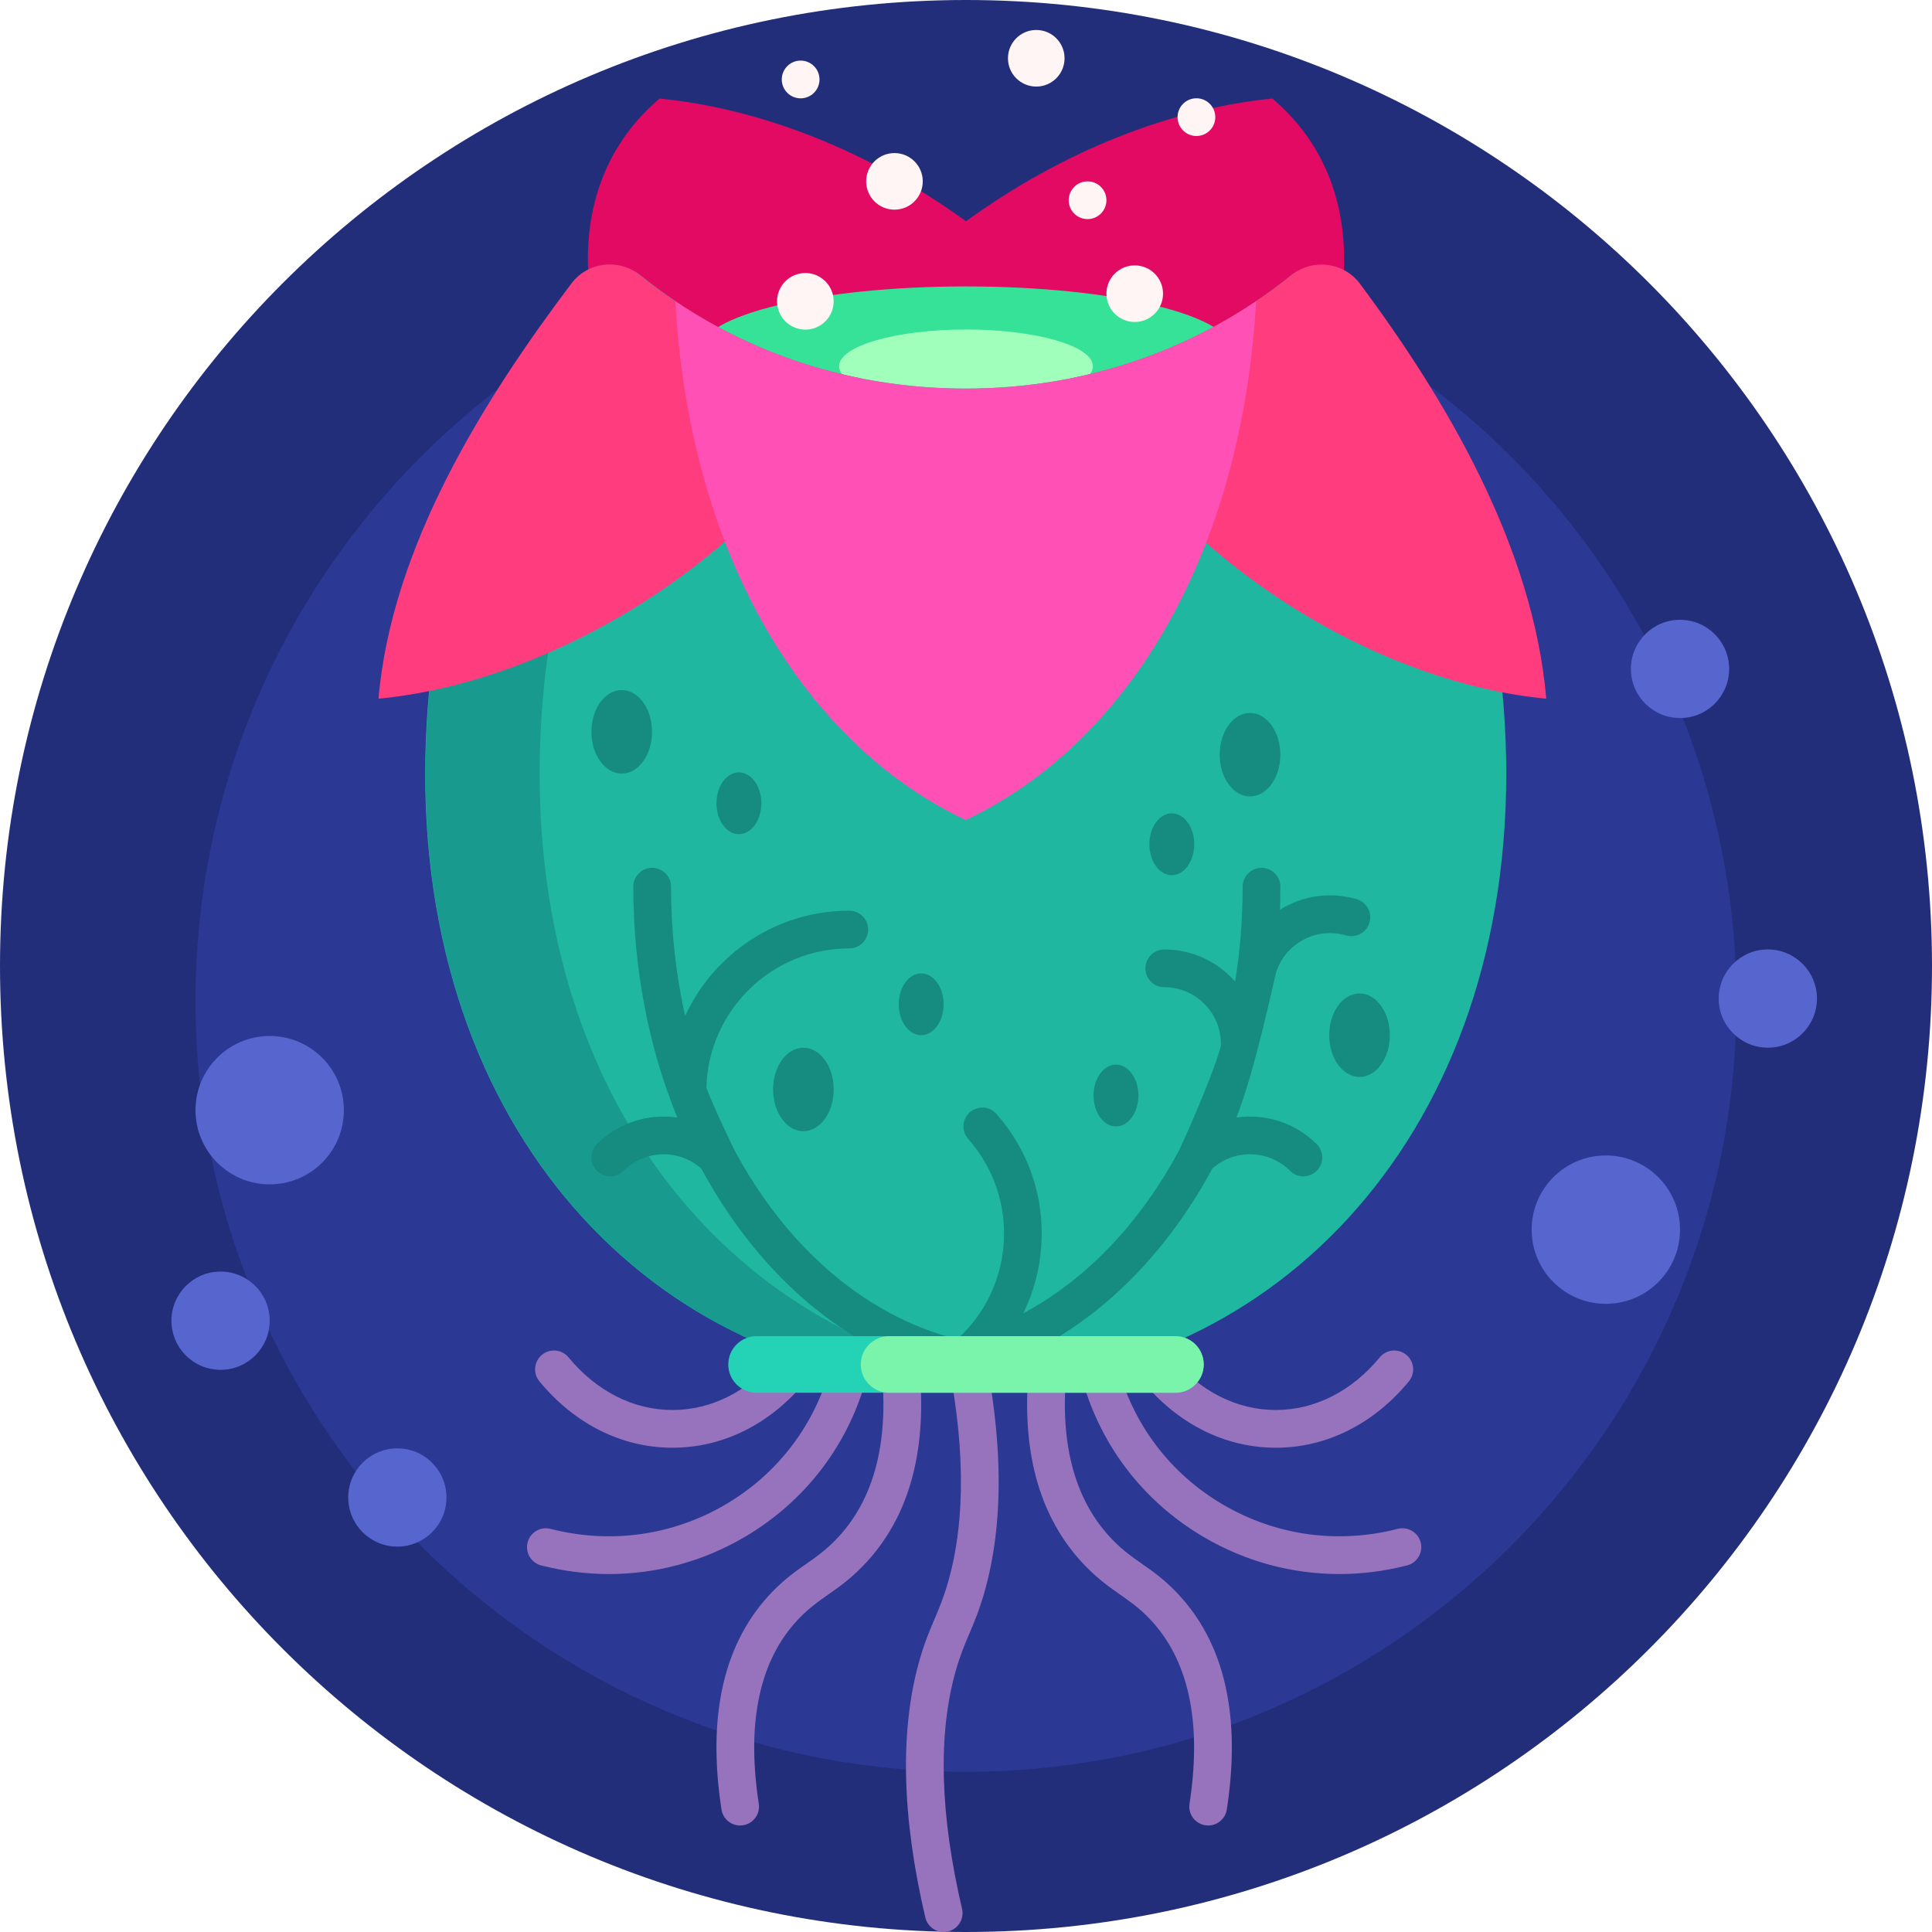 <svg id="Capa_1" enable-background="new 0 0 512 512" height="512" viewBox="0 0 512 512" width="512" xmlns="http://www.w3.org/2000/svg"><g><path d="m512 256c0 141.385-114.615 256-256 256s-256-114.615-256-256 114.615-256 256-256 256 114.615 256 256z" fill="#232e7a"/><path d="m460.188 265.342c0 112.77-91.418 204.188-204.188 204.188s-204.188-91.418-204.188-204.188 91.418-204.188 204.188-204.188 204.188 91.417 204.188 204.188z" fill="#2b3894"/><path d="m91.131 294.208c0 10.858-8.802 19.66-19.66 19.66s-19.66-8.802-19.66-19.66 8.802-19.66 19.66-19.66 19.66 8.802 19.66 19.66zm334.433 12c-10.858 0-19.66 8.802-19.66 19.66s8.802 19.66 19.66 19.66 19.66-8.802 19.66-19.66-8.803-19.66-19.66-19.66zm-367.111 30.774c-7.19 0-13.018 5.829-13.018 13.018 0 7.19 5.828 13.018 13.018 13.018s13.018-5.828 13.018-13.018-5.828-13.018-13.018-13.018zm410.042-85.368c-7.19 0-13.018 5.828-13.018 13.018s5.829 13.018 13.018 13.018c7.19 0 13.018-5.828 13.018-13.018.001-7.189-5.828-13.018-13.018-13.018zm-363.194 132.216c-7.19 0-13.018 5.828-13.018 13.018s5.828 13.018 13.018 13.018 13.018-5.828 13.018-13.018-5.828-13.018-13.018-13.018zm339.922-219.575c-7.19 0-13.018 5.828-13.018 13.018s5.828 13.018 13.018 13.018 13.018-5.828 13.018-13.018-5.828-13.018-13.018-13.018z" fill="#5766ce"/><path d="m142.957 366.082c-1.758-2.129-1.458-5.281.672-7.039 2.13-1.759 5.281-1.456 7.039.672 7.428 8.996 17.212 13.95 27.55 13.95s20.122-4.954 27.55-13.95c1.759-2.129 4.909-2.43 7.039-.672 2.129 1.758 2.43 4.91.672 7.039-9.363 11.339-21.885 17.583-35.261 17.583s-25.898-6.244-35.261-17.583zm195.146 17.583c13.375 0 25.898-6.244 35.261-17.583 1.758-2.129 1.458-5.281-.672-7.039s-5.28-1.457-7.039.672c-7.428 8.996-17.212 13.95-27.55 13.95s-20.122-4.954-27.55-13.95c-1.757-2.128-4.909-2.431-7.039-.672-2.129 1.758-2.43 4.91-.672 7.039 9.362 11.339 21.885 17.583 35.261 17.583zm-108.196-19.521c.688-2.675-.923-5.399-3.597-6.088-2.675-.689-5.4.924-6.087 3.598-4.036 15.696-13.979 28.863-27.998 37.077-14.031 8.221-30.479 10.506-46.315 6.433-2.674-.69-5.4.923-6.087 3.598-.688 2.674.922 5.399 3.597 6.088 5.958 1.531 11.99 2.289 17.978 2.289 12.517 0 24.842-3.311 35.883-9.779 16.334-9.573 27.921-24.92 32.626-43.216zm72.722 50.283c-2.529-1.772-4.918-3.445-7.607-6.176-10.625-10.786-14.676-26.949-12.042-48.04.342-2.74-1.602-5.239-4.342-5.581-2.741-.349-5.239 1.601-5.581 4.341-3.033 24.281 1.959 43.223 14.84 56.298 3.33 3.38 6.209 5.397 8.995 7.349 2.533 1.773 4.924 3.449 7.563 6.17 10.512 10.841 14.139 27.402 10.78 49.226-.42 2.729 1.452 5.282 4.181 5.702.258.04.514.06.767.06 2.425 0 4.555-1.769 4.936-4.24 3.861-25.084-.676-44.5-13.485-57.708-3.301-3.406-6.201-5.437-9.005-7.401zm73.87-5.666c-.688-2.675-3.415-4.289-6.087-3.598-15.837 4.075-32.285 1.788-46.315-6.433-14.019-8.214-23.961-21.381-27.998-37.077-.688-2.675-3.415-4.288-6.087-3.598-2.674.688-4.285 3.413-3.597 6.088 4.705 18.297 16.292 33.644 32.627 43.215 11.042 6.47 23.364 9.779 35.883 9.779 5.987 0 12.022-.758 17.978-2.289 2.673-.688 4.284-3.413 3.596-6.087zm-133.236-49.79c-.343-2.74-2.848-4.683-5.581-4.341-2.74.342-4.684 2.841-4.342 5.581 2.635 21.091-1.417 37.254-12.042 48.04-2.689 2.73-5.078 4.403-7.607 6.176-2.804 1.964-5.704 3.995-9.005 7.399-12.809 13.208-17.346 32.624-13.485 57.708.38 2.472 2.51 4.24 4.936 4.24.253 0 .509-.02.767-.06 2.729-.42 4.601-2.973 4.181-5.702-3.359-21.823.268-38.385 10.78-49.226 2.639-2.721 5.031-4.396 7.563-6.17 2.786-1.951 5.666-3.969 8.995-7.349 12.881-13.074 17.873-32.015 14.84-56.296zm11.071-7.565c-2.699.585-4.413 3.246-3.829 5.945 5.281 24.385 5.531 45.218.743 61.923-1.2 4.186-2.373 6.945-3.615 9.867-1.313 3.09-2.672 6.285-4.019 11.072-5.178 18.405-4.639 41.259 1.603 67.925.54 2.306 2.594 3.861 4.864 3.861.377 0 .761-.043 1.144-.133 2.688-.629 4.358-3.319 3.729-6.008-5.853-25.002-6.429-46.177-1.714-62.938 1.174-4.171 2.35-6.938 3.596-9.868 1.306-3.071 2.656-6.248 4.025-11.024 5.247-18.308 5.051-40.78-.583-66.795-.584-2.697-3.246-4.41-5.944-3.827z" fill="#9773bd"/><path d="m336.96 125.691c-10.754-13.53-27.753-23.656-49.822-29.122-10.024-2.483-20.477-3.851-31.138-4.141-10.662.29-21.114 1.658-31.138 4.141-22.069 5.466-39.068 15.593-49.822 29.122-26.781-42.709-24.422-79.108-.224-99.574 26.919 2.679 55.483 13.853 81.183 32.531 25.701-18.678 54.265-29.851 81.183-32.531 24.2 20.465 26.559 56.864-.222 99.574z" fill="#e20a62"/><path d="m326.654 92.967c0 9.424-31.633 17.063-70.654 17.063s-70.654-7.64-70.654-17.063c0-9.424 31.633-17.064 70.654-17.064s70.654 7.64 70.654 17.064z" fill="#35e298"/><path d="m289.638 97.052c0 5.372-15.06 9.727-33.638 9.727s-33.638-4.355-33.638-9.727 15.06-9.727 33.638-9.727 33.638 4.355 33.638 9.727z" fill="#a1ffbc"/><path d="m399.171 205.055c0 98.317-64.135 161.989-143.249 161.989s-143.25-63.672-143.25-161.989c0-46.988 14.649-93.385 38.581-129.024 4.19-6.239 12.777-7.594 18.637-2.889 23.955 19.234 53.746 29.838 86.031 29.838s62.075-10.604 86.031-29.838c5.86-4.705 14.448-3.35 18.637 2.889 23.933 35.638 38.582 82.036 38.582 129.024z" fill="#20b7a1"/><path d="m271.127 366.254c-4.971.523-10.018.79-15.127.79-79.115 0-143.25-63.672-143.25-161.989 0-46.987 14.649-93.385 38.582-129.024 4.19-6.239 12.777-7.594 18.637-2.889 2.951 2.369 5.991 4.607 9.113 6.711-22.446 35.1-36.077 79.876-36.077 125.201 0 91.968 56.119 153.62 128.122 161.2z" fill="#199a8e"/><path d="m348.949 303.211c1.953 1.952 1.953 5.118 0 7.07-.977.977-2.256 1.465-3.536 1.465s-2.559-.488-3.536-1.465c-5.649-5.648-14.72-5.842-20.604-.584-3.466 6.446-7.404 12.54-11.792 18.21-10.254 13.25-22.32 23.374-35.502 30.002 1.319.9-42.135.9-40.816 0-13.182-6.629-25.249-16.753-35.502-30.002-4.388-5.67-8.326-11.764-11.792-18.21-5.885-5.259-14.955-5.064-20.604.584-1.953 1.953-5.118 1.953-7.071 0-1.953-1.952-1.953-5.118 0-7.07 5.796-5.796 13.752-8.146 21.3-7.052-7.623-18.65-11.664-39.521-11.664-61.181 0-2.762 2.239-5 5-5s5 2.238 5 5c0 11.885 1.306 23.379 3.739 34.249 7.585-16.446 24.229-27.888 43.496-27.888 2.761 0 5 2.238 5 5s-2.239 5-5 5c-20.571 0-37.364 16.487-37.857 36.942 2.068 5.55 7.274 16.194 7.344 16.343 13.676 25.654 34.685 44.148 59.02 50.243.065-.016.131-.033.196-.05 7.284-6.663 11.621-15.721 12.232-25.584.625-10.09-2.721-19.824-9.424-27.412-1.828-2.07-1.632-5.229.438-7.058 2.069-1.827 5.23-1.631 7.058.437 8.471 9.591 12.7 21.896 11.909 34.651-.398 6.423-2.045 12.575-4.807 18.182 16.8-8.978 31.168-24.183 41.418-43.409.069-.148 8.262-17.846 10.985-27.494-.017-.167-.026-.337-.026-.509 0-8.274-6.732-15.007-15.006-15.007-2.761 0-5-2.238-5-5s2.239-5 5-5c7.473 0 14.191 3.295 18.777 8.509 1.305-8.117 1.991-16.528 1.991-25.145 0-2.762 2.239-5 5-5s5 2.238 5 5c0 2.047-.037 4.086-.108 6.117 5.864-3.668 13.21-4.907 20.347-2.798 2.648.781 4.161 3.563 3.379 6.211s-3.563 4.16-6.211 3.379c-7.936-2.342-16.299 2.206-18.642 10.143-.116.392-5.688 26.529-10.428 38.129 7.547-1.094 15.503 1.256 21.299 7.052zm-184.186-98.211c4.438 0 8.035-4.953 8.035-11.064 0-6.11-3.597-11.064-8.035-11.064s-8.035 4.953-8.035 11.064 3.598 11.064 8.035 11.064zm166.503 6.064c4.438 0 8.035-4.953 8.035-11.064s-3.597-11.064-8.035-11.064-8.035 4.953-8.035 11.064 3.598 11.064 8.035 11.064zm-126.391 77.651c0 6.11 3.597 11.064 8.035 11.064s8.035-4.953 8.035-11.064-3.597-11.064-8.035-11.064c-4.437 0-8.035 4.953-8.035 11.064zm155.411-25.439c-4.438 0-8.035 4.953-8.035 11.064 0 6.11 3.597 11.064 8.035 11.064s8.035-4.953 8.035-11.064c0-6.11-3.598-11.064-8.035-11.064zm-164.469-42.212c3.285 0 5.949-3.667 5.949-8.191s-2.663-8.191-5.949-8.191-5.949 3.667-5.949 8.191 2.664 8.191 5.949 8.191zm48.307 53.276c3.286 0 5.949-3.667 5.949-8.191s-2.663-8.191-5.949-8.191c-3.285 0-5.949 3.667-5.949 8.191s2.663 8.191 5.949 8.191zm51.624 24.17c3.285 0 5.949-3.667 5.949-8.191s-2.663-8.191-5.949-8.191-5.949 3.667-5.949 8.191 2.663 8.191 5.949 8.191zm14.794-66.58c3.285 0 5.949-3.667 5.949-8.191s-2.663-8.191-5.949-8.191-5.949 3.667-5.949 8.191 2.663 8.191 5.949 8.191z" fill="#168c80"/><path d="m319 361.597c0 4.142-3.358 7.5-7.5 7.5h-111c-4.142 0-7.5-3.358-7.5-7.5s3.358-7.5 7.5-7.5h111c4.142 0 7.5 3.358 7.5 7.5z" fill="#24d3b5"/><path d="m319 361.597c0 4.142-3.358 7.5-7.5 7.5h-75.884c-4.142 0-7.5-3.358-7.5-7.5s3.358-7.5 7.5-7.5h75.884c4.142 0 7.5 3.358 7.5 7.5z" fill="#7af4ab"/><path d="m169.637 72.938c16.952 13.677 36.841 23.022 58.479 27.33-29.878 51.877-85.752 80.979-127.811 84.891 3.502-40.402 27.938-79.279 51.106-110.012 4.351-5.771 12.601-6.748 18.226-2.209zm190.808 2.304c-4.331-5.825-12.625-6.831-18.276-2.275-16.944 13.661-36.82 22.995-58.442 27.3 29.878 51.877 83.994 80.979 126.053 84.891-3.499-40.359-26.495-79.198-49.335-109.916z" fill="#ff3c7d"/><path d="m332.891 79.818c-3.884 68.096-34.684 117.522-76.97 137.496-42.285-19.973-73.086-69.4-76.97-137.496 22.231 14.996 48.64 23.161 76.97 23.161s54.739-8.164 76.97-23.161z" fill="#ff50b5"/><path d="m220.926 79.851c0 4.142-3.358 7.5-7.5 7.5s-7.5-3.358-7.5-7.5 3.358-7.5 7.5-7.5 7.5 3.358 7.5 7.5zm79.787-9.522c-4.142 0-7.5 3.358-7.5 7.5s3.358 7.5 7.5 7.5 7.5-3.358 7.5-7.5-3.358-7.5-7.5-7.5zm-63.671-29.765c-4.142 0-7.5 3.358-7.5 7.5s3.358 7.5 7.5 7.5 7.5-3.358 7.5-7.5-3.357-7.5-7.5-7.5zm51.171 7.5c-2.761 0-5 2.239-5 5s2.239 5 5 5 5-2.239 5-5c0-2.762-2.239-5-5-5zm28.851-22.021c-2.761 0-5 2.239-5 5s2.239 5 5 5 5-2.239 5-5-2.239-5-5-5zm-104.888.016c2.761 0 5-2.239 5-5s-2.239-5-5-5-5 2.239-5 5 2.238 5 5 5zm62.443-18.117c-4.142 0-7.5 3.358-7.5 7.5s3.358 7.5 7.5 7.5 7.5-3.358 7.5-7.5-3.358-7.5-7.5-7.5z" fill="#fff5f5"/></g></svg>